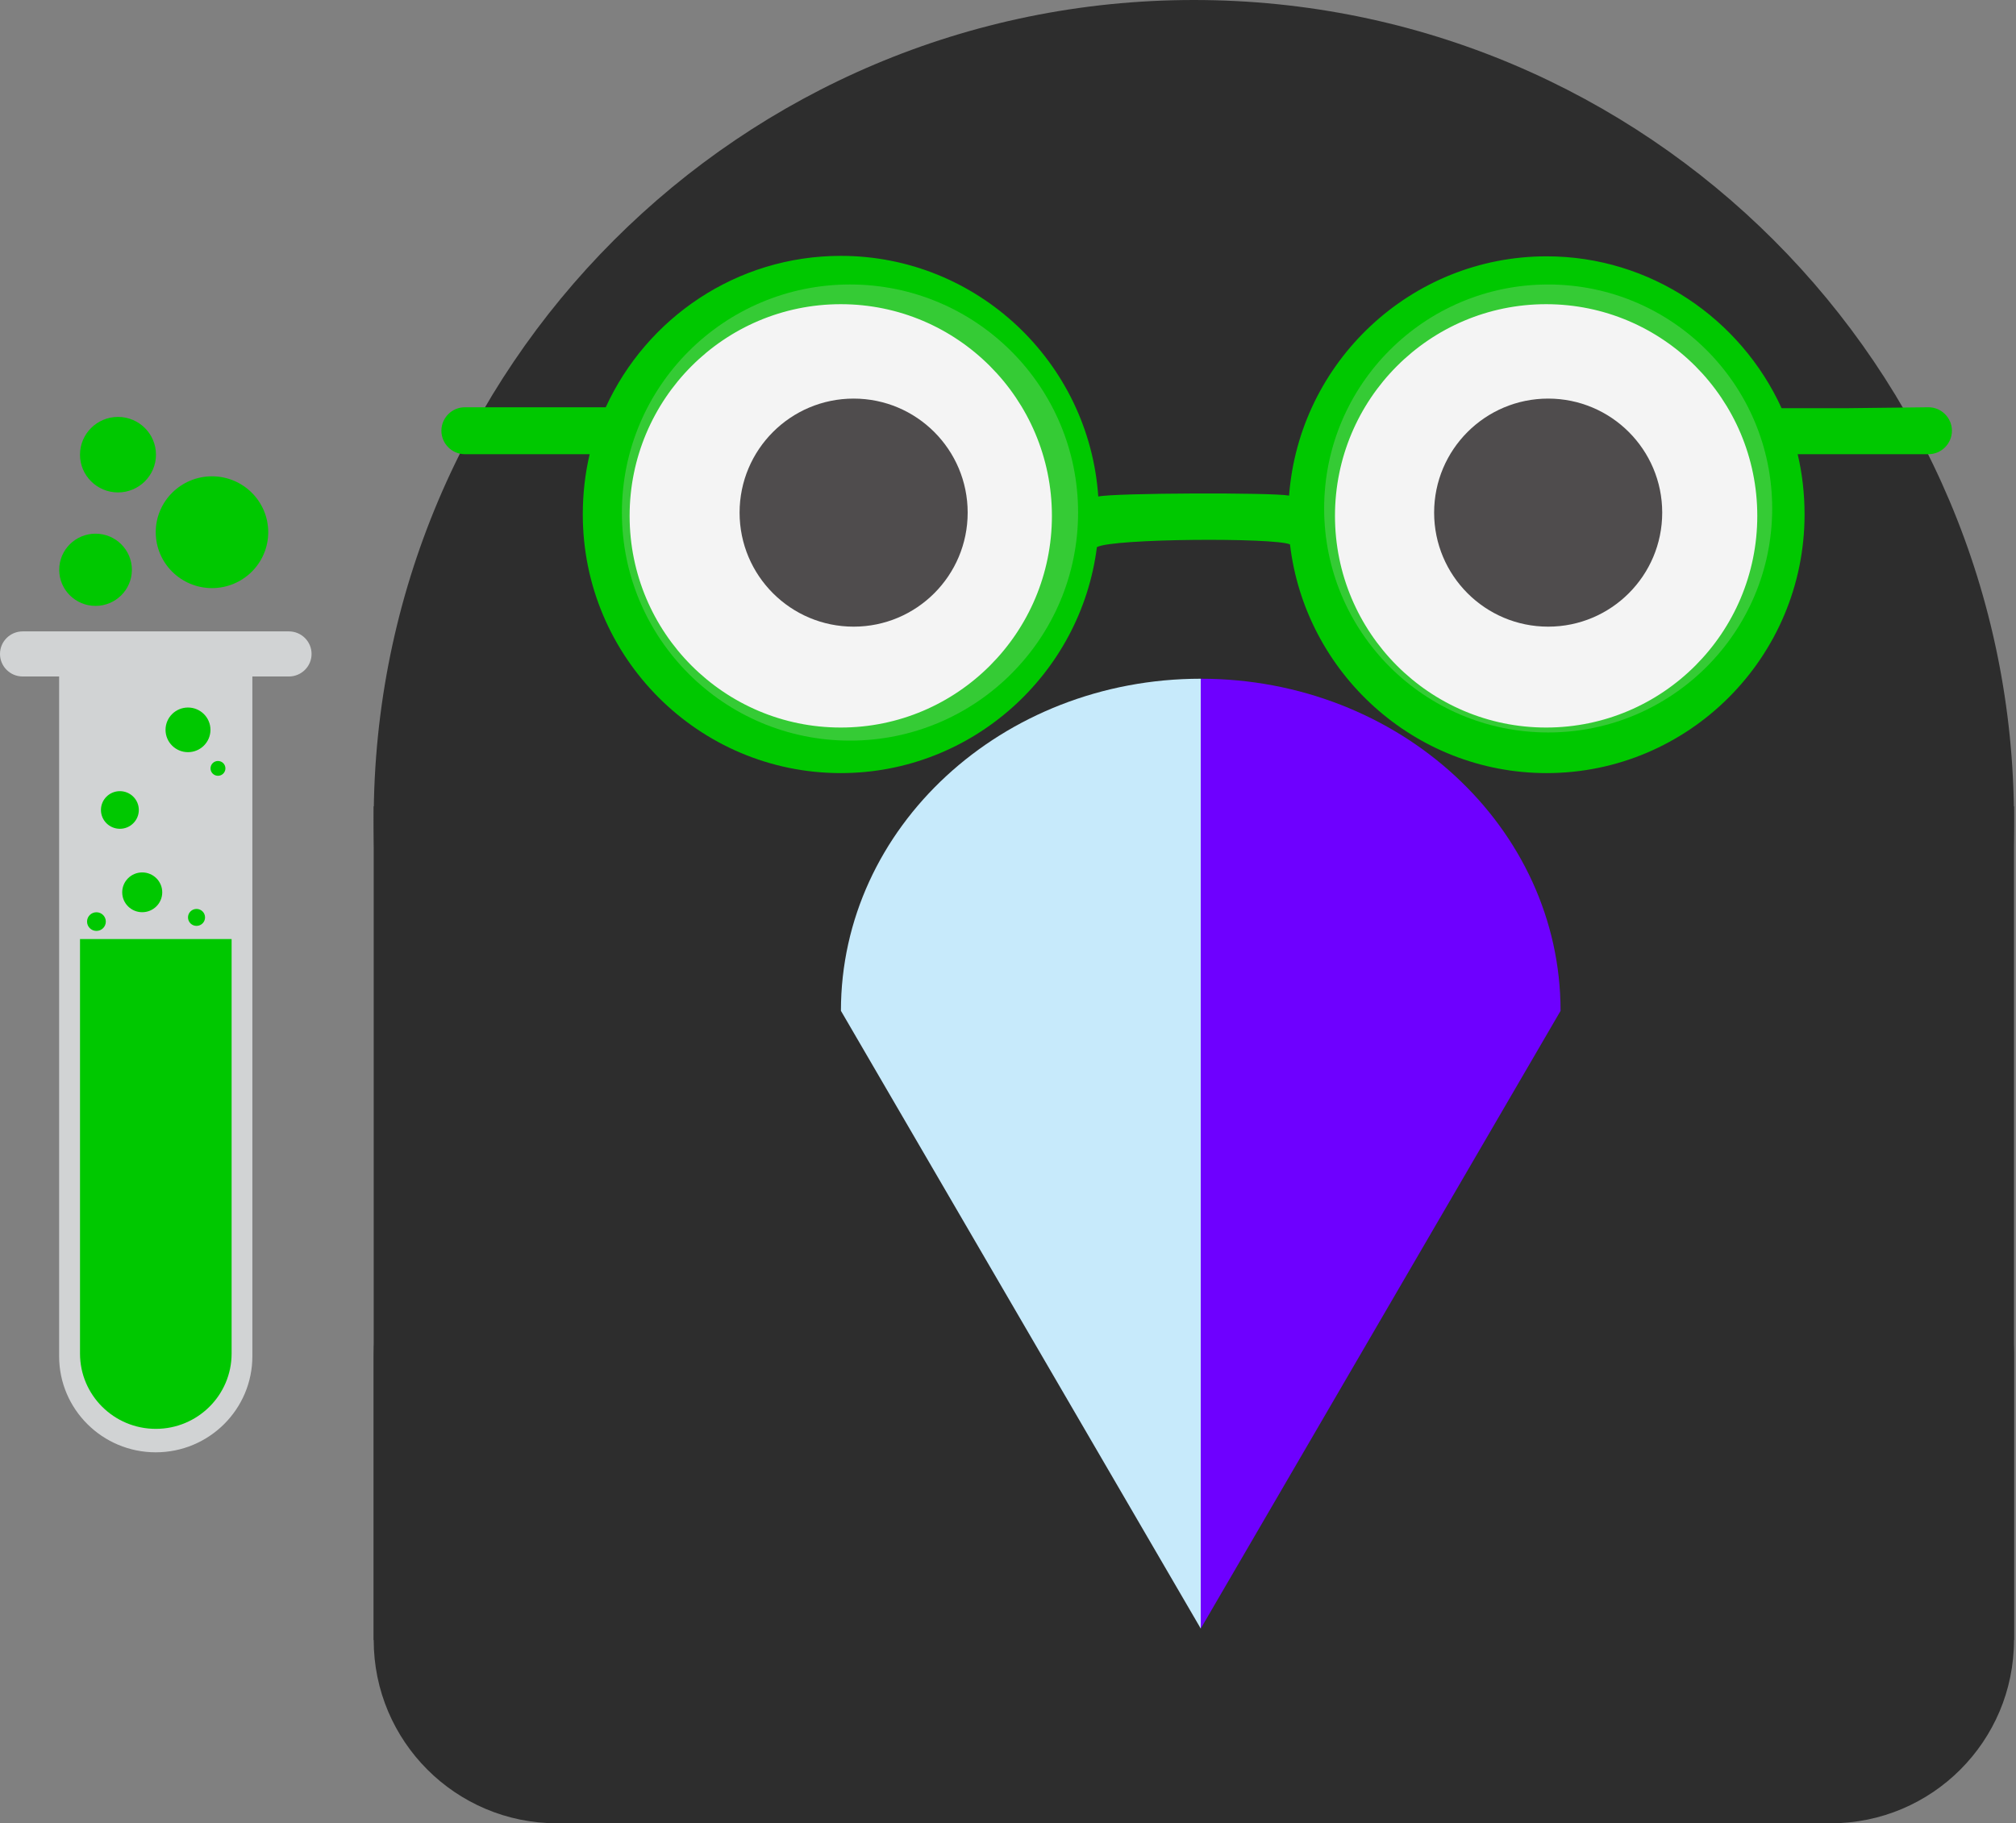 <svg width="220" height="199" viewBox="0 0 220 199" fill="none" xmlns="http://www.w3.org/2000/svg">
<rect x="0" y="0" width="220" height="199" fill="#808080" stroke="none"/>
<path d="M219.781 88H40.781V179H219.781V88Z" fill="#2D2D2D"/>
<path d="M199.781 128H60.781C49.736 128 40.781 136.954 40.781 148V179C40.781 190.046 49.736 199 60.781 199H199.781C210.827 199 219.781 190.046 219.781 179V148C219.781 136.954 210.827 128 199.781 128Z" fill="#2D2D2D"/>
<path d="M130.281 179C179.711 179 219.781 138.929 219.781 89.5C219.781 40.071 179.711 0 130.281 0C80.852 0 40.781 40.071 40.781 89.5C40.781 138.929 80.852 179 130.281 179Z" fill="#2D2D2D"/>
<path d="M93.146 80.834C106.893 80.834 118.038 69.689 118.038 55.941C118.038 42.194 106.893 31.049 93.146 31.049C79.398 31.049 68.254 42.194 68.254 55.941C68.254 69.689 79.398 80.834 93.146 80.834Z" fill="white"/>
<path d="M93.154 68.395C100.027 68.395 105.599 62.823 105.599 55.949C105.599 49.076 100.027 43.504 93.154 43.504C86.281 43.504 80.709 49.076 80.709 55.949C80.709 62.823 86.281 68.395 93.154 68.395Z" fill="#231F20"/>
<path d="M168.939 80.834C182.686 80.834 193.831 69.689 193.831 55.941C193.831 42.194 182.686 31.049 168.939 31.049C155.191 31.049 144.047 42.194 144.047 55.941C144.047 69.689 155.191 80.834 168.939 80.834Z" fill="white"/>
<path d="M168.947 68.395C175.82 68.395 181.392 62.823 181.392 55.949C181.392 49.076 175.82 43.504 168.947 43.504C162.074 43.504 156.502 49.076 156.502 55.949C156.502 62.823 162.074 68.395 168.947 68.395Z" fill="#231F20"/>
<path d="M131.035 74.078C109.349 74.078 91.768 90.306 91.768 110.324L131.036 177.75V74.078H131.035Z" fill="#C7EAFB"/>
<path d="M170.301 110.324H170.299C170.299 90.306 152.719 74.078 131.033 74.078V177.75L170.302 110.324H170.301Z" fill="#6E00FF"/>
<g clip-path="url(#clip0_1_1588)">
<path d="M6.459 71.379H27.54V148.03C27.54 153.81 22.817 158.51 16.996 158.51C11.182 158.51 6.453 153.816 6.453 148.03V71.379H6.459Z" fill="#D1D3D4"/>
<path d="M31.524 68.912H2.476C1.109 68.912 0 70.014 0 71.373C0 72.732 1.109 73.834 2.476 73.834H31.524C32.892 73.834 34 72.732 34 71.373C34 70.014 32.892 68.912 31.524 68.912Z" fill="#D1D3D4"/>
<path d="M8.725 102.491H25.275V147.728C25.275 152.268 21.57 155.95 17.003 155.95C12.435 155.95 8.731 152.268 8.731 147.728V102.491H8.725Z" fill="#00C800"/>
<path d="M10.426 66.13C12.616 66.13 14.392 64.365 14.392 62.188C14.392 60.012 12.616 58.247 10.426 58.247C8.236 58.247 6.461 60.012 6.461 62.188C6.461 64.365 8.236 66.13 10.426 66.13Z" fill="#00C800"/>
<path d="M23.133 64.187C26.523 64.187 29.271 61.456 29.271 58.087C29.271 54.718 26.523 51.987 23.133 51.987C19.744 51.987 16.996 54.718 16.996 58.087C16.996 61.456 19.744 64.187 23.133 64.187Z" fill="#00C800"/>
<path d="M10.524 101.603C11.089 101.603 11.548 101.147 11.548 100.585C11.548 100.023 11.089 99.567 10.524 99.567C9.958 99.567 9.5 100.023 9.5 100.585C9.5 101.147 9.958 101.603 10.524 101.603Z" fill="#00C800"/>
<path d="M15.52 99.561C16.727 99.561 17.705 98.589 17.705 97.39C17.705 96.191 16.727 95.219 15.52 95.219C14.314 95.219 13.336 96.191 13.336 97.39C13.336 98.589 14.314 99.561 15.52 99.561Z" fill="#00C800"/>
<path d="M13.082 90.457C14.223 90.457 15.149 89.537 15.149 88.403C15.149 87.269 14.223 86.349 13.082 86.349C11.941 86.349 11.016 87.269 11.016 88.403C11.016 89.537 11.941 90.457 13.082 90.457Z" fill="#00C800"/>
<path d="M20.516 82.094C21.869 82.094 22.967 81.003 22.967 79.657C22.967 78.311 21.869 77.221 20.516 77.221C19.162 77.221 18.064 78.311 18.064 79.657C18.064 81.003 19.162 82.094 20.516 82.094Z" fill="#00C800"/>
<path d="M12.876 53.745C15.165 53.745 17.021 51.9 17.021 49.624C17.021 47.349 15.165 45.504 12.876 45.504C10.586 45.504 8.73 47.349 8.73 49.624C8.73 51.9 10.586 53.745 12.876 53.745Z" fill="#00C800"/>
<path d="M23.786 84.672C24.235 84.672 24.599 84.31 24.599 83.864C24.599 83.417 24.235 83.056 23.786 83.056C23.337 83.056 22.973 83.417 22.973 83.864C22.973 84.31 23.337 84.672 23.786 84.672Z" fill="#00C800"/>
<path d="M21.447 101.054C21.96 101.054 22.377 100.64 22.377 100.129C22.377 99.618 21.96 99.204 21.447 99.204C20.932 99.204 20.516 99.618 20.516 100.129C20.516 100.64 20.932 101.054 21.447 101.054Z" fill="#00C800"/>
</g>
<path d="M201.635 44.55H194.772C194.772 44.55 194.522 44.55 194.421 44.55C189.963 34.807 180.145 27.976 168.774 27.976C153.947 27.976 141.775 39.528 140.673 54.093C138.97 53.742 121.554 53.792 119.851 54.194C118.849 39.528 106.627 27.926 91.75 27.926C80.379 27.926 70.561 34.706 66.103 44.45H50.723C49.32 44.45 48.168 45.605 48.168 47.011C48.168 48.418 49.32 49.573 50.723 49.573H64.349C63.848 51.682 63.598 53.892 63.598 56.152C63.598 71.722 76.221 84.378 91.75 84.378C106.076 84.378 117.948 73.58 119.701 59.718C121.354 58.764 139.07 58.663 140.773 59.417C142.426 73.43 154.348 84.378 168.774 84.378C184.303 84.378 196.926 71.722 196.926 56.152C196.926 53.892 196.675 51.682 196.175 49.573H210.453C211.855 49.573 213.007 48.418 213.007 47.011C213.007 45.605 211.855 44.45 210.453 44.45L201.635 44.55ZM91.75 79.406C79.026 79.406 68.707 69.06 68.707 56.303C68.707 43.546 79.026 33.2 91.75 33.2C104.473 33.2 114.792 43.546 114.792 56.303C114.792 69.06 104.473 79.406 91.75 79.406ZM168.724 79.406C156.001 79.406 145.682 69.06 145.682 56.303C145.682 43.546 156.001 33.2 168.724 33.2C181.448 33.2 191.767 43.546 191.767 56.303C191.767 69.06 181.448 79.406 168.724 79.406Z" fill="#00C800"/>
<path d="M117.649 55.941C117.649 69.689 106.505 80.834 92.757 80.834C79.01 80.834 67.865 69.689 67.865 55.941C67.865 42.194 79.01 31.049 92.757 31.049C106.505 31.049 117.649 42.194 117.649 55.941Z" fill="#D4D4D4" fill-opacity="0.25"/>
<ellipse cx="168.947" cy="55.497" rx="24.447" ry="24.447" fill="#D4D4D4" fill-opacity="0.25"/>
<defs>
<clipPath id="clip0_1_1588">
<rect width="34" height="113" fill="white" transform="translate(0 45.504)"/>
</clipPath>
</defs>
</svg>
